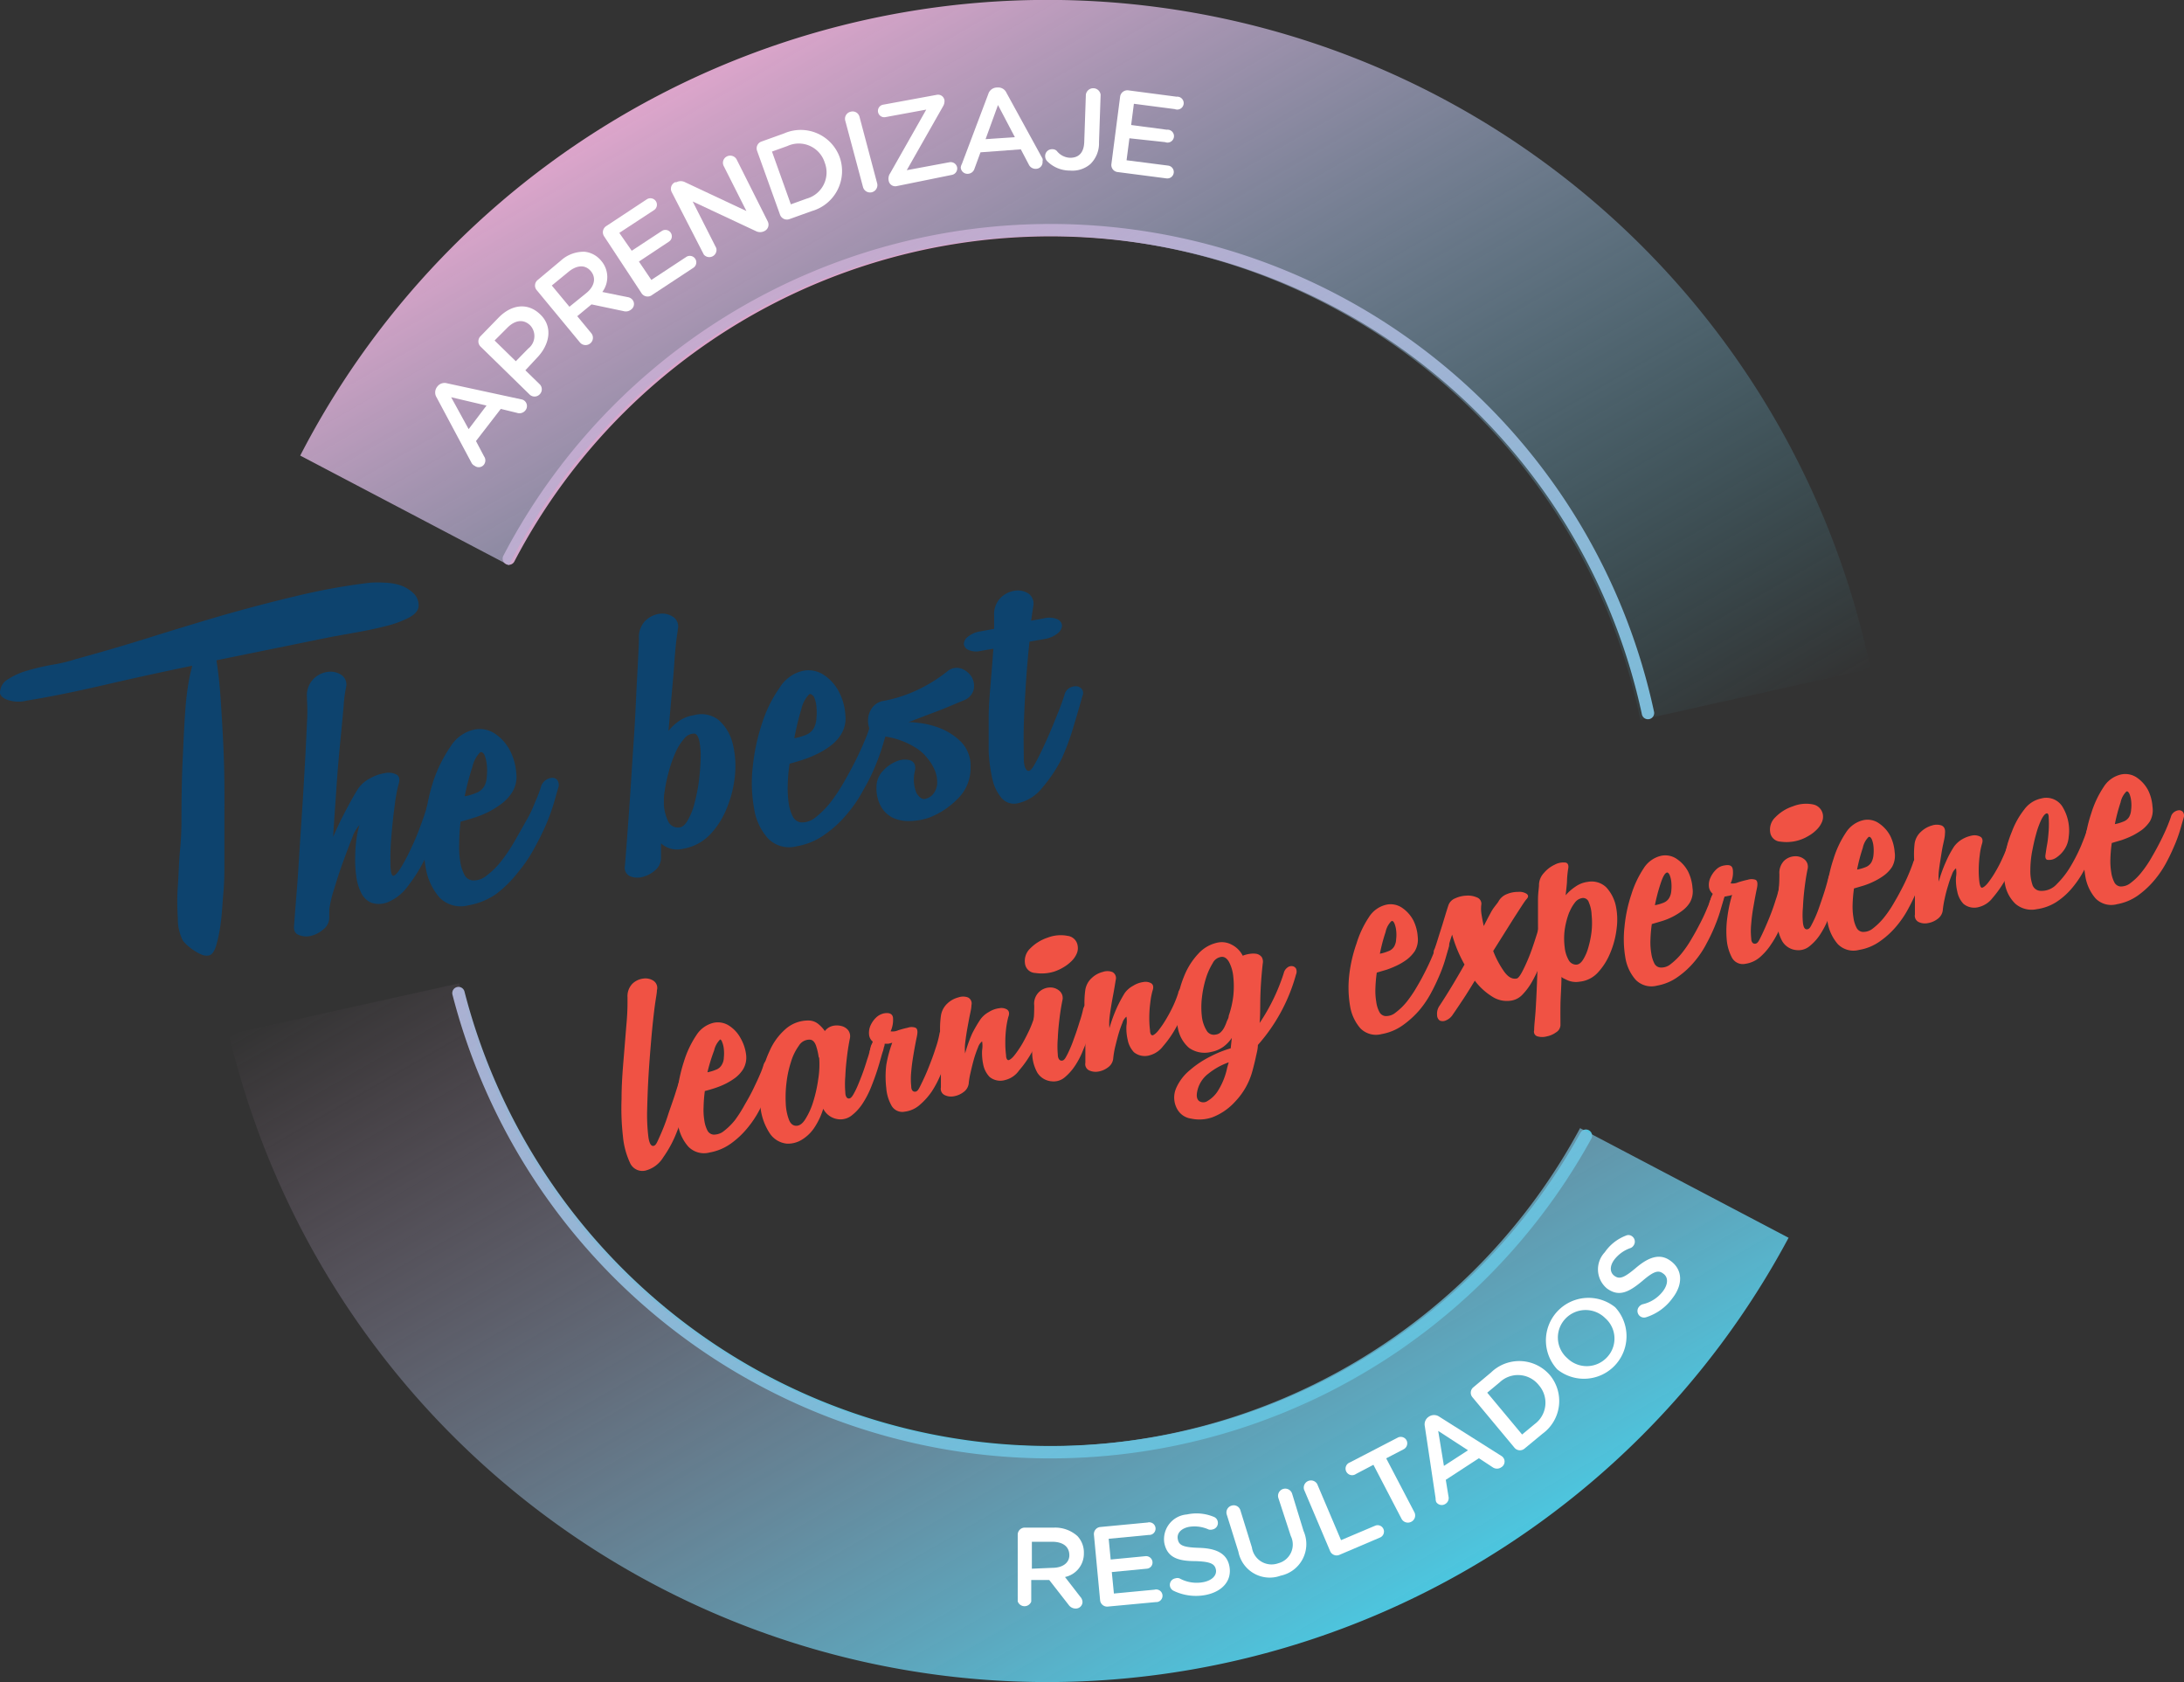 <svg xmlns="http://www.w3.org/2000/svg" xmlns:xlink="http://www.w3.org/1999/xlink" viewBox="0 0 175.97 135.51"><rect x="0" y="0" width="175.97" height="135.51" fill="#333333" stroke="none"/><defs><style>.cls-1,.cls-2{fill:none;stroke-linecap:round;stroke-miterlimit:10;}.cls-1{stroke:url(#Degradado_sin_nombre_14);}.cls-2{stroke:url(#Degradado_sin_nombre_14-2);}.cls-3{fill:#0d436e;}.cls-4{fill:#f05244;}.cls-5{fill:url(#Degradado_sin_nombre_62);}.cls-6{fill:url(#Degradado_sin_nombre_60);}.cls-7{fill:#fff;}</style><linearGradient id="Degradado_sin_nombre_14" x1="119.29" y1="104.92" x2="69.66" y2="18.97" gradientUnits="userSpaceOnUse"><stop offset="0" stop-color="#4cc6df"/><stop offset="1" stop-color="#dda5cb"/></linearGradient><linearGradient id="Degradado_sin_nombre_14-2" x1="99.23" y1="116.77" x2="49.61" y2="30.82" xlink:href="#Degradado_sin_nombre_14"/><linearGradient id="Degradado_sin_nombre_62" x1="108.45" y1="78.3" x2="64" y2="1.31" gradientUnits="userSpaceOnUse"><stop offset="0" stop-color="#4cc6df" stop-opacity="0"/><stop offset="1" stop-color="#dda5cb"/></linearGradient><linearGradient id="Degradado_sin_nombre_60" x1="104.41" y1="134.42" x2="60.8" y2="58.88" gradientUnits="userSpaceOnUse"><stop offset="0" stop-color="#4cc6df"/><stop offset="1" stop-color="#dda5cb" stop-opacity="0"/></linearGradient></defs><title>Asset 1</title><g id="Layer_2" data-name="Layer 2"><g id="Capa_1" data-name="Capa 1"><path class="cls-1" d="M132.78,57.44A49.23,49.23,0,0,0,41,45"/><path class="cls-2" d="M36.94,80a49.25,49.25,0,0,0,90.84,11.49"/><path class="cls-3" d="M29.82,46.94a8.88,8.88,0,0,1,1.18,0,4.53,4.53,0,0,1,1.29.22,2.88,2.88,0,0,1,1,.61,1.31,1.31,0,0,1,.44,1q0,.58-.81,1a8.49,8.49,0,0,1-1.93.69c-.74.19-1.52.35-2.32.49l-2,.36-9.23,1.88c.13.83.25,1.83.33,3s.15,2.36.21,3.56.09,2.37.1,3.48,0,2,0,2.71c0,.25,0,.69,0,1.3s0,1.33,0,2.14,0,1.64-.08,2.52-.11,1.68-.21,2.42a12.11,12.11,0,0,1-.37,1.84q-.23.75-.6.81a1,1,0,0,1-.6-.08,3.51,3.51,0,0,1-.6-.33,4,4,0,0,1-.87-.76A3.76,3.76,0,0,1,14.33,74c-.05-.82-.07-1.7,0-2.64s.08-1.88.17-2.81.12-1.7.12-2.34q0-3.27.12-5.43c.06-1.43.12-2.6.19-3.53a21.87,21.87,0,0,1,.25-2.19,14.45,14.45,0,0,1,.31-1.43q-3.31.68-6.61,1.44c-2.19.51-4.44,1-6.73,1.37a2.7,2.7,0,0,1-1.57-.07C.18,56.22,0,56,0,55.8a1.26,1.26,0,0,1,.66-1.09A5.77,5.77,0,0,1,2.28,54a18.57,18.57,0,0,1,2-.46,12.1,12.1,0,0,0,1.84-.45Q9,52.31,12,51.37t5.9-1.79q3-.86,5.95-1.56A51.34,51.34,0,0,1,29.82,46.94Z"/><path class="cls-3" d="M24.73,56.16a1.89,1.89,0,0,1,.54-1.48,2,2,0,0,1,1.16-.56,1.58,1.58,0,0,1,1.09.26.94.94,0,0,1,.36,1,10.41,10.41,0,0,0-.19,1.48c-.07.79-.16,1.74-.27,2.86s-.22,2.36-.31,3.7-.19,2.67-.27,4c.33-.77.7-1.53,1.1-2.28s.71-1.29.93-1.63a2.64,2.64,0,0,1,.95-.81,3.46,3.46,0,0,1,1.2-.42,1.37,1.37,0,0,1,.93.12c.24.14.29.42.15.83a12.05,12.05,0,0,0-.29,1.6c-.11.81-.2,1.63-.27,2.47a20.16,20.16,0,0,0-.08,2.25c0,.66.09,1,.23,1s.37-.26.64-.7a15.17,15.17,0,0,0,.8-1.53,18.77,18.77,0,0,0,.75-1.79c.22-.6.39-1.09.5-1.47a1,1,0,0,1,.39-.57,1,1,0,0,1,.52-.17.52.52,0,0,1,.41.19.7.7,0,0,1,.09.59,15.81,15.81,0,0,1-.54,1.73,23,23,0,0,1-1,2.33,12.48,12.48,0,0,1-1.36,2.19,3.81,3.81,0,0,1-1.56,1.29,1.9,1.9,0,0,1-1.41.08,1.6,1.6,0,0,1-.82-.8,4.08,4.08,0,0,1-.4-1.38,9.64,9.64,0,0,1-.08-1.6,11.23,11.23,0,0,1,.12-1.48,6.56,6.56,0,0,1,.23-1,2.66,2.66,0,0,0-.58,1c-.25.61-.5,1.29-.76,2s-.51,1.5-.73,2.22a9.11,9.11,0,0,0-.37,1.6.37.37,0,0,1,0,.18v.41a1.2,1.2,0,0,1-.48,1,2.34,2.34,0,0,1-1,.52,1.59,1.59,0,0,1-1-.08c-.29-.12-.41-.4-.35-.82.05-.7.12-1.61.21-2.71s.16-2.29.24-3.55.17-2.53.25-3.83.15-2.5.21-3.62.1-2.08.14-2.9S24.73,56.46,24.73,56.16Z"/><path class="cls-3" d="M41.25,63.85a3.51,3.51,0,0,1-.83.89,7.72,7.72,0,0,1-1.07.67,7.84,7.84,0,0,1-1.18.47c-.4.13-.76.23-1.06.31A15.1,15.1,0,0,0,37,67.92a7.49,7.49,0,0,0,.08,1.47,3.31,3.31,0,0,0,.33,1.06.82.82,0,0,0,.64.47,1.58,1.58,0,0,0,1.16-.39,6.12,6.12,0,0,0,1.2-1.19A13.41,13.41,0,0,0,41.5,67.7c.36-.62.68-1.2,1-1.76s.51-1.07.71-1.54.31-.79.37-1a1,1,0,0,1,.91-.74.49.49,0,0,1,.42.19.69.69,0,0,1,.08.59c-.06.17-.15.51-.29,1a16.58,16.58,0,0,1-.6,1.74,20.63,20.63,0,0,1-1,2.06,11.53,11.53,0,0,1-1.34,2A9.5,9.5,0,0,1,40,72a5.56,5.56,0,0,1-2.26.93,2.39,2.39,0,0,1-2.32-.62,4.83,4.83,0,0,1-1.12-2.42,11.88,11.88,0,0,1-.1-3.35A16.22,16.22,0,0,1,34.89,63a11.22,11.22,0,0,1,1.41-2.86,3,3,0,0,1,1.89-1.36,2.21,2.21,0,0,1,1.76.37,3.69,3.69,0,0,1,1.18,1.39,4.75,4.75,0,0,1,.47,1.78A2.35,2.35,0,0,1,41.25,63.85Zm-2.57-3.24a2.43,2.43,0,0,0-.62,1.17,21,21,0,0,0-.62,2.37,4.31,4.31,0,0,0,.91-.27,1.24,1.24,0,0,0,.67-.55,1.68,1.68,0,0,0,.2-.76,4.5,4.5,0,0,0,0-1,2.83,2.83,0,0,0-.2-.79C38.9,60.61,38.79,60.54,38.68,60.61Z"/><path class="cls-3" d="M51.48,51.44A1.9,1.9,0,0,1,52,50a2.07,2.07,0,0,1,1.16-.56,1.61,1.61,0,0,1,1.1.27.93.93,0,0,1,.35,1c0,.14-.07.46-.13,1s-.11,1.11-.16,1.86-.13,1.56-.21,2.47-.16,1.86-.25,2.84a3.94,3.94,0,0,1,.87-.81,2.92,2.92,0,0,1,1.2-.46A2.25,2.25,0,0,1,57.9,58,3.7,3.7,0,0,1,59,59.77a7.38,7.38,0,0,1,.23,2.53A9.09,9.09,0,0,1,58.6,65a6.69,6.69,0,0,1-1.4,2.24A3.92,3.92,0,0,1,55,68.38a1.93,1.93,0,0,1-1.74-.44v1.2a1.34,1.34,0,0,1-.51,1,2.47,2.47,0,0,1-1,.51,1.56,1.56,0,0,1-1-.07.75.75,0,0,1-.4-.82c.06-.7.13-1.6.21-2.71s.17-2.29.25-3.54.16-2.54.25-3.84.15-2.5.2-3.62.11-2.08.15-2.9S51.48,51.75,51.48,51.44Zm2.07,12.31a4.52,4.52,0,0,0-.06.53c0,.18,0,.37,0,.56a3.58,3.58,0,0,0,.35,1.33.86.86,0,0,0,.85.49c.25,0,.48-.17.7-.54a5.22,5.22,0,0,0,.56-1.38,14.31,14.31,0,0,0,.36-1.8,17.62,17.62,0,0,0,.14-1.83,6.36,6.36,0,0,0-.1-1.41c-.09-.37-.21-.57-.38-.6a1,1,0,0,0-.84.4,4.28,4.28,0,0,0-.71,1.14,9.9,9.9,0,0,0-.54,1.54A12,12,0,0,0,53.55,63.75Z"/><path class="cls-3" d="M67.76,59.17a3.39,3.39,0,0,1-.83.9,6.49,6.49,0,0,1-1.08.66,8.58,8.58,0,0,1-1.18.48c-.4.13-.75.23-1.05.31a13.19,13.19,0,0,0-.15,1.72,8.41,8.41,0,0,0,.08,1.48,3.4,3.4,0,0,0,.33,1.06.86.86,0,0,0,.65.47,1.69,1.69,0,0,0,1.16-.39,7.07,7.07,0,0,0,1.2-1.19A13.92,13.92,0,0,0,68,63c.35-.61.67-1.2.95-1.76s.51-1.07.7-1.53a8.72,8.72,0,0,0,.38-1,1,1,0,0,1,.39-.56A.93.93,0,0,1,71,58a.5.5,0,0,1,.41.2.64.64,0,0,1,.08.58c0,.18-.15.52-.29,1a16.58,16.58,0,0,1-.6,1.74c-.26.65-.58,1.34-1,2.05a10.78,10.78,0,0,1-1.35,2,8.88,8.88,0,0,1-1.8,1.66,5.4,5.4,0,0,1-2.25.94,2.37,2.37,0,0,1-2.32-.63,4.63,4.63,0,0,1-1.12-2.41,11.5,11.5,0,0,1-.11-3.35,16.58,16.58,0,0,1,.75-3.51,10.46,10.46,0,0,1,1.41-2.86,3,3,0,0,1,1.88-1.37,2.24,2.24,0,0,1,1.76.38,3.58,3.58,0,0,1,1.18,1.38,4.58,4.58,0,0,1,.48,1.78A2.44,2.44,0,0,1,67.76,59.17Zm-2.57-3.23a2.43,2.43,0,0,0-.62,1.17A21.35,21.35,0,0,0,64,59.47a4.63,4.63,0,0,0,.91-.26,1.3,1.3,0,0,0,.66-.55,1.86,1.86,0,0,0,.21-.76,5.24,5.24,0,0,0,0-1,2.43,2.43,0,0,0-.21-.79C65.4,55.93,65.3,55.87,65.19,55.94Z"/><path class="cls-3" d="M76.37,54.05a1.14,1.14,0,0,1,1.08-.19,1.6,1.6,0,0,1,.83.66,1.46,1.46,0,0,1,.18,1,1.27,1.27,0,0,1-.84.91l-1.39.58c-.48.2-.94.37-1.37.53l-1.1.42a5.19,5.19,0,0,1-.58.21,6.8,6.8,0,0,1,.89.07,6.71,6.71,0,0,1,1.72.44,5,5,0,0,1,1.66,1.1,2.76,2.76,0,0,1,.75,2.06,3.42,3.42,0,0,1-1,2.47,6.48,6.48,0,0,1-2.32,1.55,5.13,5.13,0,0,1-1.59.28,3,3,0,0,1-1.37-.27A2.29,2.29,0,0,1,71,65a3,3,0,0,1-.38-1.57,1.88,1.88,0,0,1,.52-1.33,3,3,0,0,1,1.12-.78,1.64,1.64,0,0,1,1.08-.07c.31.11.45.38.39.8a2.86,2.86,0,0,0,.12,1.85c.23.35.45.5.67.46a1.13,1.13,0,0,0,.68-.41,1.49,1.49,0,0,0,.31-.82,2.54,2.54,0,0,0-.16-1,3.7,3.7,0,0,0-.67-1.1,3.32,3.32,0,0,0-.93-.81,6.11,6.11,0,0,0-1.12-.55,5.94,5.94,0,0,0-1.09-.3,8.33,8.33,0,0,0-.87-.12.62.62,0,0,1-.56-.42,1.85,1.85,0,0,1-.17-.88,1.78,1.78,0,0,1,.33-.93,1.4,1.4,0,0,1,.93-.56,11.18,11.18,0,0,0,2.68-.86A12.36,12.36,0,0,0,76.37,54.05Z"/><path class="cls-3" d="M80.1,50.66c0-.19,0-.38,0-.56s0-.34,0-.48a1.89,1.89,0,0,1,.54-1.48,2.07,2.07,0,0,1,1.16-.56,1.56,1.56,0,0,1,1.1.26,1,1,0,0,1,.35,1L83.08,50l1-.18a1.72,1.72,0,0,1,1.13.07.6.6,0,0,1,.36.52.87.87,0,0,1-.38.63,2.13,2.13,0,0,1-1,.43l-1.24.22c-.11,1-.21,2.12-.29,3.34s-.14,2.36-.17,3.42,0,2,0,2.65.18,1,.38,1,.39-.32.68-.87.58-1.17.89-1.87.58-1.39.83-2,.41-1.12.49-1.35a.84.84,0,0,1,.38-.57,1,1,0,0,1,.56-.16.64.64,0,0,1,.45.21.54.54,0,0,1,.06.59c-.16.58-.38,1.34-.66,2.27a20.32,20.32,0,0,1-1,2.75A11.45,11.45,0,0,1,84,63.43,3.46,3.46,0,0,1,82,64.71a1.32,1.32,0,0,1-1.28-.4,3.51,3.51,0,0,1-.75-1.51,12.45,12.45,0,0,1-.31-2.28c0-.88,0-1.79,0-2.73s.09-1.9.17-2.87.15-1.85.21-2.66l-1,.17a1.54,1.54,0,0,1-1-.07.6.6,0,0,1-.38-.47.75.75,0,0,1,.32-.59A2.05,2.05,0,0,1,79,50.86Z"/><path class="cls-4" d="M50.56,80.34a1.44,1.44,0,0,1,.4-1.1,1.52,1.52,0,0,1,.88-.41,1.17,1.17,0,0,1,.83.19.69.69,0,0,1,.26.75c0,.25-.11.75-.2,1.48s-.18,1.57-.26,2.51-.16,1.93-.22,2.94-.09,2-.11,2.8a14.84,14.84,0,0,0,.1,2.07c.07.52.21.77.41.74s.29-.28.51-.77.43-1,.64-1.65.42-1.2.6-1.77.31-1,.37-1.13a.58.58,0,0,1,.27-.41.71.71,0,0,1,.42-.12.5.5,0,0,1,.34.15.43.43,0,0,1,0,.44c-.12.43-.28,1-.49,1.8a18.54,18.54,0,0,1-.77,2.32,9.36,9.36,0,0,1-1.1,2.06A2.37,2.37,0,0,1,52,94.3a1.09,1.09,0,0,1-1.25-.65,6.43,6.43,0,0,1-.56-2.13,20.08,20.08,0,0,1-.11-3c0-1.11.08-2.19.17-3.26s.16-2,.24-2.93S50.56,80.79,50.56,80.34Z"/><path class="cls-4" d="M59.86,86.16a2.73,2.73,0,0,1-.61.66,5.34,5.34,0,0,1-.8.49,6.33,6.33,0,0,1-.87.35c-.3.1-.56.17-.79.23a11.57,11.57,0,0,0-.1,1.28,5.26,5.26,0,0,0,.06,1.09,2.54,2.54,0,0,0,.24.79.61.61,0,0,0,.48.35,1.27,1.27,0,0,0,.86-.29,5.25,5.25,0,0,0,.89-.88A10.78,10.78,0,0,0,60,89c.27-.46.51-.89.71-1.31s.38-.79.52-1.13a6.21,6.21,0,0,0,.28-.74.71.71,0,0,1,.29-.42.67.67,0,0,1,.38-.13.41.41,0,0,1,.31.14.52.52,0,0,1,.06.44c0,.13-.11.38-.21.76a13.61,13.61,0,0,1-.45,1.29c-.19.48-.43,1-.7,1.52a8.26,8.26,0,0,1-1,1.49,6.88,6.88,0,0,1-1.34,1.24,4.17,4.17,0,0,1-1.67.69,1.76,1.76,0,0,1-1.72-.47,3.52,3.52,0,0,1-.83-1.78,8.85,8.85,0,0,1-.07-2.49,12.39,12.39,0,0,1,.55-2.6,8,8,0,0,1,1-2.11,2.26,2.26,0,0,1,1.4-1,1.67,1.67,0,0,1,1.3.28,2.74,2.74,0,0,1,.88,1A3.49,3.49,0,0,1,60.12,85,1.84,1.84,0,0,1,59.86,86.16ZM58,83.76a1.8,1.8,0,0,0-.46.86A14.25,14.25,0,0,0,57,86.38a3.41,3.41,0,0,0,.67-.2.88.88,0,0,0,.49-.41,1.16,1.16,0,0,0,.16-.56,3.47,3.47,0,0,0,0-.72,2,2,0,0,0-.15-.58C58.12,83.75,58,83.71,58,83.76Z"/><path class="cls-4" d="M65.17,82.21a1.25,1.25,0,0,1,.75.27,2.7,2.7,0,0,1,.54.58,1.1,1.1,0,0,1,.61-.41,1.43,1.43,0,0,1,.71,0,1,1,0,0,1,.55.33.81.81,0,0,1,.15.66c-.08.39-.16.86-.23,1.43s-.12,1.1-.14,1.62a7.53,7.53,0,0,0,0,1.31c0,.36.16.52.32.49s.27-.21.45-.55.34-.75.52-1.21.33-.92.47-1.38a7.63,7.63,0,0,0,.28-1,.75.75,0,0,1,.31-.46.64.64,0,0,1,.41-.14.47.47,0,0,1,.34.17.44.44,0,0,1,0,.45c0,.13-.1.37-.2.73s-.21.75-.35,1.18-.31.89-.5,1.36a7.47,7.47,0,0,1-.68,1.29,3.87,3.87,0,0,1-.86.93,1.46,1.46,0,0,1-1,.31,1.57,1.57,0,0,1-1.29-.85,5.8,5.8,0,0,1-.67,1.45,3.21,3.21,0,0,1-1.1,1.07,2.14,2.14,0,0,1-1.14.29,1.87,1.87,0,0,1-1.41-.85,4.74,4.74,0,0,1-.71-1.87,8.43,8.43,0,0,1,0-2.36A8.27,8.27,0,0,1,62,84.68a5,5,0,0,1,1.28-1.77A2.75,2.75,0,0,1,65.17,82.21Zm.8,3a5.08,5.08,0,0,0-.23-1c-.12-.31-.29-.46-.51-.46a1,1,0,0,0-.87.5,4.26,4.26,0,0,0-.63,1.3,8.5,8.5,0,0,0-.36,1.67,9.56,9.56,0,0,0-.06,1.67,4.16,4.16,0,0,0,.25,1.29q.19.51.6.51t.75-.57a5.76,5.76,0,0,0,.61-1.36,11.1,11.1,0,0,0,.4-1.78A7.32,7.32,0,0,0,66,85.17Z"/><path class="cls-4" d="M71.15,84.53a.63.63,0,0,1-.26.4.66.66,0,0,1-.41.14.44.44,0,0,1-.34-.16c-.08-.1-.08-.24,0-.44l.18-.56a.83.83,0,0,1-.3-.59,1.46,1.46,0,0,1,.12-.71,2.05,2.05,0,0,1,.44-.63,1.33,1.33,0,0,1,.66-.35c.43-.07.67.05.71.35a2.21,2.21,0,0,1-.19,1.1,1.09,1.09,0,0,0,.6-.08,7.7,7.7,0,0,1,.78-.21.91.91,0,0,1,.62,0c.16.07.2.3.12.68s-.17.84-.26,1.37-.16,1-.2,1.49a5.76,5.76,0,0,0,0,1.18c0,.32.15.46.34.43s.28-.23.47-.62.4-.84.6-1.35.39-1,.55-1.52a7.88,7.88,0,0,0,.31-1.14.75.75,0,0,1,.26-.48.78.78,0,0,1,.42-.18.38.38,0,0,1,.35.12.58.58,0,0,1,.11.46c0,.1-.08.33-.16.68a12.07,12.07,0,0,1-.34,1.2c-.14.44-.31.91-.52,1.41a8.44,8.44,0,0,1-.73,1.4,5.53,5.53,0,0,1-1,1.11,2.22,2.22,0,0,1-1.17.52,1,1,0,0,1-1.07-.47,3.4,3.4,0,0,1-.43-1.42,7.89,7.89,0,0,1,0-1.87A10,10,0,0,1,71.89,84l-.31.08-.31,0A1.27,1.27,0,0,0,71.15,84.53Z"/><path class="cls-4" d="M75.81,81.84a1.67,1.67,0,0,1,.52-1,2,2,0,0,1,.88-.49,1.14,1.14,0,0,1,.78,0,.54.54,0,0,1,.28.63c0,.29-.1.62-.17,1s-.14.74-.2,1.1-.11.72-.14,1a4.14,4.14,0,0,0,0,.78,11.63,11.63,0,0,1,.56-1.58A10.74,10.74,0,0,1,79,82.11a2.08,2.08,0,0,1,.68-.59,2,2,0,0,1,.83-.3.88.88,0,0,1,.64.11c.16.12.2.32.09.6a7.11,7.11,0,0,0-.17.89A9.61,9.61,0,0,0,81,84a7.78,7.78,0,0,0,.06,1c0,.29.11.42.21.4s.29-.16.49-.42a8.15,8.15,0,0,0,.62-.92c.2-.35.39-.73.57-1.11a8.47,8.47,0,0,0,.38-1,.61.61,0,0,1,.26-.41.67.67,0,0,1,.38-.13.4.4,0,0,1,.31.14.52.52,0,0,1,.06.44,6.59,6.59,0,0,1-.43,1.24,12.34,12.34,0,0,1-.8,1.58,8.4,8.4,0,0,1-1,1.42A1.92,1.92,0,0,1,81,87a1.36,1.36,0,0,1-1.27-.25,2,2,0,0,1-.51-1,4.39,4.39,0,0,1-.09-1.14,2.2,2.2,0,0,0,0-.72,1,1,0,0,0-.33.49,8.6,8.6,0,0,0-.32.91q-.15.53-.27,1.08a6,6,0,0,0-.16.93,1,1,0,0,1-.41.67,1.77,1.77,0,0,1-.77.34,1.18,1.18,0,0,1-.75-.09.56.56,0,0,1-.31-.62c0-.35,0-.77,0-1.25s0-1-.06-1.54,0-1.07,0-1.58A7.53,7.53,0,0,1,75.81,81.84Z"/><path class="cls-4" d="M86.83,76.19a1.1,1.1,0,0,1-.08.64,1.91,1.91,0,0,1-.41.59,3.29,3.29,0,0,1-.65.5,3.72,3.72,0,0,1-.76.35,3.4,3.4,0,0,1-1.51.11.86.86,0,0,1-.83-.74A1.38,1.38,0,0,1,83,76.41a3.54,3.54,0,0,1,1.42-.88,2.93,2.93,0,0,1,1.6-.14A.93.93,0,0,1,86.83,76.19ZM83.33,81a1.3,1.3,0,0,1,1.23-1.45,1.11,1.11,0,0,1,.79.26.76.76,0,0,1,.25.78c-.08.39-.16.86-.23,1.43s-.12,1.1-.14,1.62a7.53,7.53,0,0,0,0,1.31c0,.36.17.52.35.49s.27-.21.45-.56a10.35,10.35,0,0,0,.5-1.21c.17-.45.32-.91.46-1.37a8.94,8.94,0,0,0,.28-1,.75.75,0,0,1,.31-.46.64.64,0,0,1,.41-.14.51.51,0,0,1,.34.17.46.46,0,0,1,0,.45c0,.13-.1.38-.2.73s-.21.75-.35,1.18-.31.89-.51,1.36a6.52,6.52,0,0,1-.67,1.29,4.25,4.25,0,0,1-.84.93,1.37,1.37,0,0,1-1,.3,1.5,1.5,0,0,1-1.18-.7,3.3,3.3,0,0,1-.41-1.46,13.45,13.45,0,0,1,0-1.9C83.3,82.34,83.33,81.66,83.33,81Z"/><path class="cls-4" d="M87.44,79.79a1.62,1.62,0,0,1,.52-1,2,2,0,0,1,.88-.49,1.14,1.14,0,0,1,.78,0,.55.55,0,0,1,.28.63c-.05.29-.1.62-.17,1s-.14.74-.2,1.11-.11.72-.14,1a4.28,4.28,0,0,0,0,.78,12.54,12.54,0,0,1,.57-1.58,10.74,10.74,0,0,1,.66-1.24,2,2,0,0,1,.68-.59,2.06,2.06,0,0,1,.82-.3.91.91,0,0,1,.65.11q.24.18.09.6a5.64,5.64,0,0,0-.17.89A9.61,9.61,0,0,0,92.6,82a7.78,7.78,0,0,0,.06,1c0,.29.11.42.21.4s.29-.16.49-.42a8.15,8.15,0,0,0,.62-.92A11.51,11.51,0,0,0,94.54,81a8.74,8.74,0,0,0,.39-1,.57.57,0,0,1,.26-.41.67.67,0,0,1,.38-.13.39.39,0,0,1,.31.15.49.49,0,0,1,.06.43,7.41,7.41,0,0,1-.43,1.24,13.79,13.79,0,0,1-.8,1.58,8.4,8.4,0,0,1-1,1.42,2,2,0,0,1-1.07.73,1.38,1.38,0,0,1-1.28-.25,2,2,0,0,1-.5-1,4,4,0,0,1-.1-1.14,2.2,2.2,0,0,0,0-.72,1,1,0,0,0-.32.49,8.6,8.6,0,0,0-.32.91c-.1.35-.19.71-.28,1.08a7.3,7.3,0,0,0-.15.93,1,1,0,0,1-.41.67,1.77,1.77,0,0,1-.77.34,1.25,1.25,0,0,1-.75-.09.56.56,0,0,1-.31-.62q0-.53,0-1.26t-.06-1.53c0-.54,0-1.07,0-1.58A7.53,7.53,0,0,1,87.44,79.79Z"/><path class="cls-4" d="M101.74,77.64c-.11,1-.17,1.91-.19,2.67s0,1.46-.06,2.1a15.79,15.79,0,0,0,1.94-4,.77.77,0,0,1,.29-.46.51.51,0,0,1,.4-.12.41.41,0,0,1,.3.19.61.61,0,0,1,0,.49,14.22,14.22,0,0,1-3.07,5.67c0,.33-.1.67-.17,1s-.16.69-.26,1.06a5.72,5.72,0,0,1-1.4,2.5A4.78,4.78,0,0,1,97.7,90a3.18,3.18,0,0,1-1.74.11,1.51,1.51,0,0,1-1.09-.73,1.9,1.9,0,0,1-.11-1.71,3.91,3.91,0,0,1,1.12-1.47,7.89,7.89,0,0,1,1.68-1.11,8.67,8.67,0,0,1,1.6-.64l.09-.84a2.87,2.87,0,0,1-.66.7,2.45,2.45,0,0,1-1,.43,2.16,2.16,0,0,1-1.79-.33,2.73,2.73,0,0,1-.87-1.47,6,6,0,0,1-.09-2.1,8.17,8.17,0,0,1,.57-2.21,5.75,5.75,0,0,1,1.13-1.79,2.9,2.9,0,0,1,1.63-.92,1.68,1.68,0,0,1,1.07.18,2,2,0,0,1,.89.89,2.28,2.28,0,0,1,.57-.15,1.67,1.67,0,0,1,.55,0,.71.71,0,0,1,.41.26A.75.75,0,0,1,101.74,77.64ZM99,85.58a5.48,5.48,0,0,0-1.65.92,2.37,2.37,0,0,0-.9,1.49c-.06.34,0,.58.17.71a.6.6,0,0,0,.66,0,2.46,2.46,0,0,0,.86-.84A5.65,5.65,0,0,0,98.88,86ZM99,81.83a7.61,7.61,0,0,0,.37-1.6,7.23,7.23,0,0,0,0-1.54,3.2,3.2,0,0,0-.32-1.15c-.16-.31-.37-.47-.61-.46a.91.91,0,0,0-.73.51,5.45,5.45,0,0,0-.55,1.23,8.45,8.45,0,0,0-.32,1.56,6.46,6.46,0,0,0,0,1.52A2.75,2.75,0,0,0,97.21,83a.67.67,0,0,0,.75.34.7.7,0,0,0,.42-.21,1.46,1.46,0,0,0,.27-.38,3.45,3.45,0,0,0,.2-.48C98.92,82.11,99,82,99,81.83Z"/><path class="cls-4" d="M114,76.61a2.94,2.94,0,0,1-.61.66,5,5,0,0,1-.8.49,7.39,7.39,0,0,1-.88.36l-.78.23a11.47,11.47,0,0,0-.11,1.27,5.35,5.35,0,0,0,.07,1.1,2.4,2.4,0,0,0,.24.78.61.61,0,0,0,.48.35,1.19,1.19,0,0,0,.85-.29,5,5,0,0,0,.9-.88,10,10,0,0,0,.82-1.22c.27-.45.5-.89.71-1.31s.38-.79.52-1.13a7.62,7.62,0,0,0,.28-.74.73.73,0,0,1,.29-.42.75.75,0,0,1,.38-.13.39.39,0,0,1,.31.15.5.5,0,0,1,.06.43l-.22.76a11.66,11.66,0,0,1-.44,1.29c-.2.48-.43,1-.71,1.52a8.11,8.11,0,0,1-1,1.5A7.48,7.48,0,0,1,113,82.61a4.17,4.17,0,0,1-1.67.69,1.77,1.77,0,0,1-1.72-.46,3.6,3.6,0,0,1-.83-1.79,8.85,8.85,0,0,1-.07-2.49A11.58,11.58,0,0,1,109.3,76a8.06,8.06,0,0,1,1-2.12,2.24,2.24,0,0,1,1.4-1,1.64,1.64,0,0,1,1.3.27,2.82,2.82,0,0,1,.88,1,3.49,3.49,0,0,1,.35,1.32A1.83,1.83,0,0,1,114,76.61Zm-1.9-2.4a1.72,1.72,0,0,0-.46.87,14.06,14.06,0,0,0-.46,1.75,3.41,3.41,0,0,0,.67-.2.9.9,0,0,0,.49-.4,1.25,1.25,0,0,0,.15-.57,2.89,2.89,0,0,0,0-.72,2,2,0,0,0-.15-.58C112.26,74.21,112.19,74.16,112.11,74.21Z"/><path class="cls-4" d="M120.73,72.63a1.3,1.3,0,0,1,.7-.61,2.21,2.21,0,0,1,.88-.17A1.08,1.08,0,0,1,123,72c.16.12.16.26,0,.43s-.49.71-1,1.49l-1.69,2.69a7.59,7.59,0,0,0,.87,1.64c.32.45.65.64,1,.58.12,0,.28-.2.46-.54s.36-.73.54-1.17.33-.88.47-1.31.25-.77.31-1a.69.69,0,0,1,.27-.47.74.74,0,0,1,.43-.13.47.47,0,0,1,.36.16.45.45,0,0,1,0,.46c0,.12-.1.35-.18.66s-.19.67-.32,1.08-.29.84-.48,1.28a11.15,11.15,0,0,1-.61,1.25,5.13,5.13,0,0,1-.74,1,1.58,1.58,0,0,1-.89.5,2.17,2.17,0,0,1-1.59-.33A5.15,5.15,0,0,1,118.83,79c-.31.5-.61,1-.91,1.45s-.59.89-.87,1.29a1.19,1.19,0,0,1-.57.47.59.59,0,0,1-.48,0,.54.54,0,0,1-.21-.43A1.13,1.13,0,0,1,116,81c.66-1,1.32-2.1,2-3.3a10.8,10.8,0,0,1-1-2.41c-.06.18-.13.38-.19.59l-.18.65a.78.78,0,0,1-.31.4.7.7,0,0,1-.41.14.46.46,0,0,1-.33-.16.44.44,0,0,1,0-.45c.07-.17.16-.45.28-.84s.25-.78.37-1.17.3-1,.46-1.49v0a.94.94,0,0,1,.55-.59,2.39,2.39,0,0,1,.91-.22,1.77,1.77,0,0,1,.84.14.55.55,0,0,1,.37.53,2.76,2.76,0,0,0,0,.78c.05.31.11.65.19,1,.23-.45.43-.84.62-1.18S120.6,72.84,120.73,72.63Z"/><path class="cls-4" d="M124,71.32a1.44,1.44,0,0,1,.4-1,2.51,2.51,0,0,1,.86-.66,1.46,1.46,0,0,1,.81-.18c.24,0,.33.19.29.46a7.6,7.6,0,0,0-.1.91c0,.37-.07.8-.11,1.27a3.83,3.83,0,0,1,.78-.69,2.21,2.21,0,0,1,1-.39,1.7,1.7,0,0,1,1.49.44,3.21,3.21,0,0,1,.75,1.4,5.33,5.33,0,0,1,.09,1.89,7.18,7.18,0,0,1-.52,2,5.21,5.21,0,0,1-1,1.58,2.3,2.3,0,0,1-1.46.73,1.72,1.72,0,0,1-1.1-.17l-.19-.09a.94.94,0,0,1-.18-.12c0,.8-.07,1.55-.08,2.24s0,1.23,0,1.64a.71.71,0,0,1-.35.58,1.9,1.9,0,0,1-.76.33,1.38,1.38,0,0,1-.73,0,.39.39,0,0,1-.28-.49c0-.41.08-1,.12-1.64s.08-1.43.11-2.23.06-1.63.08-2.47,0-1.62,0-2.34,0-1.34,0-1.86S124,71.5,124,71.32Zm2.45,2.14a6.45,6.45,0,0,0-.38,1.45,5.49,5.49,0,0,0,0,1.39,2.6,2.6,0,0,0,.3,1,.7.7,0,0,0,.62.41c.2,0,.39-.13.56-.4a3.68,3.68,0,0,0,.43-1,7.86,7.86,0,0,0,.26-1.3,6.57,6.57,0,0,0,0-1.31,2.79,2.79,0,0,0-.22-1,.49.49,0,0,0-.5-.36.92.92,0,0,0-.62.36A3.28,3.28,0,0,0,126.46,73.46Z"/><path class="cls-4" d="M136.16,72.7a2.4,2.4,0,0,1-.61.66,5.26,5.26,0,0,1-1.68.85l-.78.23a11.65,11.65,0,0,0-.11,1.28,5.25,5.25,0,0,0,.07,1.09,2.54,2.54,0,0,0,.24.79.6.6,0,0,0,.48.34,1.18,1.18,0,0,0,.86-.29,5.25,5.25,0,0,0,.89-.88,9.24,9.24,0,0,0,.82-1.22c.27-.45.5-.89.71-1.3s.38-.79.52-1.14a7.71,7.71,0,0,0,.28-.73.71.71,0,0,1,.29-.42.67.67,0,0,1,.38-.13.38.38,0,0,1,.31.14.51.51,0,0,1,.06.44l-.22.75a11.66,11.66,0,0,1-.44,1.29,13.63,13.63,0,0,1-.71,1.52,7.79,7.79,0,0,1-1,1.5,6.81,6.81,0,0,1-1.34,1.23,4.05,4.05,0,0,1-1.67.7,1.78,1.78,0,0,1-1.72-.47,3.56,3.56,0,0,1-.83-1.78,8.87,8.87,0,0,1-.07-2.49,11.67,11.67,0,0,1,.55-2.6,8.21,8.21,0,0,1,1-2.12,2.27,2.27,0,0,1,1.4-1,1.64,1.64,0,0,1,1.3.28,2.79,2.79,0,0,1,.88,1,3.59,3.59,0,0,1,.35,1.32A1.81,1.81,0,0,1,136.16,72.7Zm-1.9-2.39c-.15.08-.3.37-.46.86a14.06,14.06,0,0,0-.46,1.75,3.37,3.37,0,0,0,.67-.19.92.92,0,0,0,.49-.41,1.33,1.33,0,0,0,.16-.56,3.47,3.47,0,0,0,0-.72,2,2,0,0,0-.15-.59C134.42,70.3,134.34,70.25,134.26,70.31Z"/><path class="cls-4" d="M138.8,72.61a.64.64,0,0,1-.26.39.68.68,0,0,1-.42.14.44.44,0,0,1-.33-.16c-.09-.09-.09-.24,0-.44L138,72a.86.86,0,0,1-.31-.6,1.38,1.38,0,0,1,.13-.71,2.05,2.05,0,0,1,.44-.63,1.17,1.17,0,0,1,.66-.34c.43-.08.66,0,.7.35a2.06,2.06,0,0,1-.18,1.09,1.1,1.1,0,0,0,.6-.08,7.7,7.7,0,0,1,.78-.21,1,1,0,0,1,.62,0c.16.07.2.3.12.68s-.17.84-.26,1.37a14.26,14.26,0,0,0-.2,1.49,5.76,5.76,0,0,0,0,1.18c0,.32.15.46.34.43s.28-.23.47-.62.39-.84.6-1.35.39-1,.55-1.52a7.88,7.88,0,0,0,.31-1.14.8.8,0,0,1,.26-.48.88.88,0,0,1,.41-.18.45.45,0,0,1,.36.12.58.58,0,0,1,.1.46l-.15.69a12,12,0,0,1-.34,1.19,14.52,14.52,0,0,1-.52,1.41,7.46,7.46,0,0,1-.74,1.4,5,5,0,0,1-.95,1.11,2.28,2.28,0,0,1-1.16.53,1,1,0,0,1-1.08-.47,3.77,3.77,0,0,1-.43-1.43,7.93,7.93,0,0,1,.05-1.87,11.05,11.05,0,0,1,.38-1.78,1.67,1.67,0,0,1-.3.08l-.31.06A1.09,1.09,0,0,0,138.8,72.61Z"/><path class="cls-4" d="M146.87,65.6a1.09,1.09,0,0,1-.08.64,1.93,1.93,0,0,1-.42.6,2.93,2.93,0,0,1-.64.49,3.41,3.41,0,0,1-2.27.47.87.87,0,0,1-.83-.75,1.36,1.36,0,0,1,.42-1.22,3.48,3.48,0,0,1,1.42-.88,2.85,2.85,0,0,1,1.6-.15A1,1,0,0,1,146.87,65.6Zm-3.5,4.82a1.4,1.4,0,0,1,.38-1.08,1.32,1.32,0,0,1,.84-.36,1.12,1.12,0,0,1,.8.25.77.77,0,0,1,.25.79c-.08.38-.16.86-.23,1.42s-.12,1.11-.14,1.62a6.62,6.62,0,0,0,0,1.31c.05.36.16.52.35.49s.27-.21.44-.55a9.38,9.38,0,0,0,.51-1.21c.16-.46.32-.92.46-1.37s.23-.8.28-1a.81.81,0,0,1,.3-.47.73.73,0,0,1,.42-.14.53.53,0,0,1,.34.17.48.48,0,0,1,0,.46c0,.13-.11.37-.2.72s-.21.75-.35,1.19-.31.88-.51,1.36a7.34,7.34,0,0,1-.67,1.28,4,4,0,0,1-.85.93,1.39,1.39,0,0,1-1,.31,1.48,1.48,0,0,1-1.18-.7,3.25,3.25,0,0,1-.41-1.46,13.59,13.59,0,0,1,0-1.91C143.34,71.75,143.37,71.07,143.37,70.42Z"/><path class="cls-4" d="M152.45,69.83a2.55,2.55,0,0,1-.61.66,5,5,0,0,1-.8.49,6,6,0,0,1-.88.36l-.78.23a11.47,11.47,0,0,0-.11,1.27,5.31,5.31,0,0,0,.07,1.1,2.4,2.4,0,0,0,.24.78.61.61,0,0,0,.48.35,1.22,1.22,0,0,0,.86-.29,5.25,5.25,0,0,0,.89-.88,9.24,9.24,0,0,0,.82-1.22c.27-.45.5-.89.71-1.3s.38-.8.52-1.14.23-.59.28-.74a.73.73,0,0,1,.29-.42.86.86,0,0,1,.38-.13.39.39,0,0,1,.31.15.5.5,0,0,1,.06.43l-.22.76a11.66,11.66,0,0,1-.44,1.29,14.52,14.52,0,0,1-.71,1.52,8.11,8.11,0,0,1-1,1.5,6.81,6.81,0,0,1-1.34,1.23,4,4,0,0,1-1.67.69,1.77,1.77,0,0,1-1.72-.46,3.6,3.6,0,0,1-.83-1.79,8.79,8.79,0,0,1-.07-2.48,11.55,11.55,0,0,1,.55-2.6,8.06,8.06,0,0,1,1-2.12,2.27,2.27,0,0,1,1.4-1,1.6,1.6,0,0,1,1.3.28,2.79,2.79,0,0,1,.88,1,3.59,3.59,0,0,1,.35,1.32A1.83,1.83,0,0,1,152.45,69.83Zm-1.9-2.4a1.72,1.72,0,0,0-.46.87,14.06,14.06,0,0,0-.46,1.75,3.37,3.37,0,0,0,.67-.19.92.92,0,0,0,.49-.41,1.55,1.55,0,0,0,.16-.57,3.39,3.39,0,0,0,0-.71,2,2,0,0,0-.15-.59C150.71,67.43,150.63,67.38,150.55,67.43Z"/><path class="cls-4" d="M154.26,68a1.58,1.58,0,0,1,.52-1,2.14,2.14,0,0,1,.88-.5,1.2,1.2,0,0,1,.78,0q.33.15.27.63c0,.29-.09.62-.17,1s-.13.74-.19,1.11-.11.72-.14,1a4.28,4.28,0,0,0,0,.78,11.15,11.15,0,0,1,.57-1.58,8.34,8.34,0,0,1,.66-1.24,2.18,2.18,0,0,1,.67-.6,2.54,2.54,0,0,1,.83-.3,1,1,0,0,1,.65.12q.24.18.09.6a5.41,5.41,0,0,0-.17.89,9.51,9.51,0,0,0-.08,1.19,7.52,7.52,0,0,0,.06,1c.05.29.12.43.22.41s.29-.16.49-.42a8.15,8.15,0,0,0,.61-.92,10.7,10.7,0,0,0,.57-1.12,8,8,0,0,0,.39-1,.57.57,0,0,1,.26-.41.67.67,0,0,1,.38-.13.43.43,0,0,1,.31.14.52.52,0,0,1,.06.44,7.73,7.73,0,0,1-.43,1.24,13.79,13.79,0,0,1-.8,1.58,9,9,0,0,1-1,1.42,2,2,0,0,1-1.08.73,1.36,1.36,0,0,1-1.27-.25,2,2,0,0,1-.5-1,4,4,0,0,1-.1-1.15,2.13,2.13,0,0,0,0-.71,1,1,0,0,0-.32.48,8.83,8.83,0,0,0-.32.92,10.62,10.62,0,0,0-.28,1.08,7.3,7.3,0,0,0-.15.93,1,1,0,0,1-.42.67,1.72,1.72,0,0,1-.76.33,1.18,1.18,0,0,1-.75-.08.56.56,0,0,1-.31-.62q0-.52,0-1.26c0-.48,0-1-.06-1.54s0-1.06,0-1.57A7.53,7.53,0,0,1,154.26,68Z"/><path class="cls-4" d="M166.68,67.41a2.09,2.09,0,0,1-.38,1.07,2.35,2.35,0,0,1-.67.64,1,1,0,0,1-.62.15c-.17,0-.24-.17-.2-.42s.06-.44.13-.82.1-.76.13-1.15a8.69,8.69,0,0,0,0-1c0-.28-.07-.39-.19-.35s-.27.22-.42.53a6.89,6.89,0,0,0-.41,1.15c-.13.45-.23.93-.33,1.45a8.47,8.47,0,0,0-.13,1.45,3.44,3.44,0,0,0,.16,1.14.71.71,0,0,0,.6.51,1.64,1.64,0,0,0,1.37-.54,7.09,7.09,0,0,0,1.12-1.44,13.92,13.92,0,0,0,.83-1.63c.22-.54.37-.92.43-1.13a.73.73,0,0,1,.67-.55.38.38,0,0,1,.31.14.52.52,0,0,1,.06.44c0,.13-.11.36-.21.71a11.92,11.92,0,0,1-.44,1.16,11.35,11.35,0,0,1-.67,1.36,7.86,7.86,0,0,1-.94,1.34,5.64,5.64,0,0,1-1.22,1.06,3.9,3.9,0,0,1-1.55.56,2,2,0,0,1-1.72-.43,2.9,2.9,0,0,1-.83-1.51,6,6,0,0,1-.06-2.09A8.82,8.82,0,0,1,162.1,67a6.61,6.61,0,0,1,1-1.79,2.26,2.26,0,0,1,1.38-.89,1.53,1.53,0,0,1,1.73.72A3.69,3.69,0,0,1,166.68,67.41Z"/><path class="cls-4" d="M173.22,66.17a2.94,2.94,0,0,1-.61.66,5.9,5.9,0,0,1-.8.49,7.39,7.39,0,0,1-.88.36l-.78.23a11.47,11.47,0,0,0-.11,1.27,5.35,5.35,0,0,0,.07,1.1,2.48,2.48,0,0,0,.24.78.61.61,0,0,0,.48.35,1.23,1.23,0,0,0,.85-.29,4.61,4.61,0,0,0,.89-.88A9,9,0,0,0,173.4,69c.27-.46.5-.89.71-1.31s.38-.79.52-1.13.23-.59.28-.74a.7.7,0,0,1,.29-.42.75.75,0,0,1,.38-.13.39.39,0,0,1,.31.15.5.5,0,0,1,.06.43l-.22.76a11.66,11.66,0,0,1-.44,1.29c-.2.48-.43,1-.71,1.52a8.21,8.21,0,0,1-1,1.49,7.18,7.18,0,0,1-1.34,1.24,4.17,4.17,0,0,1-1.67.69,1.77,1.77,0,0,1-1.72-.46,3.6,3.6,0,0,1-.83-1.79,8.85,8.85,0,0,1-.07-2.49,11.58,11.58,0,0,1,.55-2.59,8.06,8.06,0,0,1,1-2.12,2.24,2.24,0,0,1,1.4-1,1.64,1.64,0,0,1,1.3.27,2.82,2.82,0,0,1,.88,1,3.49,3.49,0,0,1,.35,1.32A1.83,1.83,0,0,1,173.22,66.17Zm-1.9-2.4a1.72,1.72,0,0,0-.46.87,14.06,14.06,0,0,0-.46,1.75,3.41,3.41,0,0,0,.67-.2.9.9,0,0,0,.49-.4,1.39,1.39,0,0,0,.15-.57,2.89,2.89,0,0,0,0-.72,2,2,0,0,0-.15-.58C171.47,63.77,171.4,63.72,171.32,63.77Z"/><path class="cls-5" d="M84.38,19a48.77,48.77,0,0,1,47.79,39l18.54-4.13A67.74,67.74,0,0,0,24.19,36.7L41,45.53A48.75,48.75,0,0,1,84.38,19Z"/><path class="cls-6" d="M84.38,116.51A48.76,48.76,0,0,1,37,79.21L18.45,83.33A67.74,67.74,0,0,0,144.11,99.71l-16.8-8.83A48.73,48.73,0,0,1,84.38,116.51Z"/><path class="cls-7" d="M38,37.3,35.17,32a.74.74,0,0,1,.06-.85l0,0a.73.73,0,0,1,.8-.27L42,32.17a.53.53,0,0,1,.24.1.55.55,0,0,1,.1.78.61.61,0,0,1-.68.21l-1.31-.32-2,2.59L39,36.76a.57.57,0,0,1,0,.66.53.53,0,0,1-.76.1A.52.52,0,0,1,38,37.3Zm1.2-4.63L36.35,32l1.41,2.57Z"/><path class="cls-7" d="M38.72,27.92a.59.59,0,0,1,0-.84l1.43-1.47c1.1-1.14,2.41-1.22,3.37-.29h0c1.06,1,.77,2.45-.26,3.51l-.93,1,1.15,1.12a.57.57,0,0,1,0,.82.57.57,0,0,1-.82,0Zm3.84.16a1.27,1.27,0,0,0,.16-1.87h0c-.56-.54-1.25-.42-1.87.22l-1,1,1.71,1.67Z"/><path class="cls-7" d="M43.25,23.38a.57.57,0,0,1,.08-.83L45.18,21a2.74,2.74,0,0,1,1.93-.72,2,2,0,0,1,1.34.74v0a2,2,0,0,1,.08,2.5l2,.41a.62.62,0,0,1,.43.22.54.54,0,0,1-.09.77.67.67,0,0,1-.64.14l-2.57-.54-1.15.95,1.13,1.37a.58.58,0,0,1-.08.82.59.59,0,0,1-.83-.07Zm4,.22c.66-.54.79-1.22.37-1.74h0c-.45-.55-1.1-.52-1.77,0L44.46,23l1.42,1.71Z"/><path class="cls-7" d="M51.67,23.59l-3-4.56a.59.59,0,0,1,.18-.82l3.26-2.15a.53.53,0,0,1,.73.14.52.52,0,0,1-.15.73L49.9,18.76l1,1.44,2.42-1.59a.52.52,0,0,1,.73.15.51.51,0,0,1-.16.71l-2.41,1.6,1,1.48,2.81-1.85a.52.52,0,1,1,.58.87l-3.31,2.18A.59.59,0,0,1,51.67,23.59Z"/><path class="cls-7" d="M54.12,15.47a.58.58,0,0,1,.27-.79l.11,0a.75.75,0,0,1,.7,0L60.14,17l-1.83-3.63a.57.57,0,0,1,.26-.77.59.59,0,0,1,.78.24l2.51,5a.57.57,0,0,1-.26.77l0,0a.75.75,0,0,1-.71,0l-5.08-2.38,1.9,3.75a.58.58,0,0,1-1,.53Z"/><path class="cls-7" d="M61,12.15a.58.58,0,0,1,.36-.75l1.81-.65a3.34,3.34,0,0,1,4.48,1.9v0A3.35,3.35,0,0,1,65.42,17l-1.81.65a.59.59,0,0,1-.76-.35Zm4,3.85a2.19,2.19,0,0,0,1.45-2.9h0a2.19,2.19,0,0,0-3-1.34l-1.25.45,1.52,4.25Z"/><path class="cls-7" d="M68.11,9.74A.58.58,0,0,1,68.54,9a.57.57,0,0,1,.71.4l1.43,5.39a.59.59,0,0,1-1.14.3Z"/><path class="cls-7" d="M71.6,14.54v0a.77.77,0,0,1,.12-.58l2.91-5.13-3.32.61a.51.51,0,0,1-.19-1l4.35-.8a.52.52,0,0,1,.62.4V8a.83.83,0,0,1-.11.57l-2.92,5.14,3.44-.64a.53.53,0,0,1,.62.42.53.53,0,0,1-.43.6L72.21,15A.54.54,0,0,1,71.6,14.54Z"/><path class="cls-7" d="M77.5,13.21l2.13-5.64a.74.74,0,0,1,.67-.52h.06a.72.72,0,0,1,.73.42L84,12.78A.43.43,0,0,1,84,13a.54.54,0,0,1-.51.6.61.61,0,0,1-.61-.37l-.63-1.2L79,12.27l-.48,1.31A.58.58,0,0,1,78,14a.54.54,0,0,1-.59-.51A.74.74,0,0,1,77.5,13.21Zm4.27-2.16L80.41,8.46l-1,2.75Z"/><path class="cls-7" d="M84.39,13a.59.59,0,0,1-.18-.44.55.55,0,0,1,.58-.54.49.49,0,0,1,.36.14,1.42,1.42,0,0,0,1.08.55c.66,0,1.1-.38,1.13-1.27l.13-3.81a.6.6,0,0,1,1.19,0l-.13,3.84a2.33,2.33,0,0,1-.69,1.74,2.21,2.21,0,0,1-1.65.53A2.56,2.56,0,0,1,84.39,13Z"/><path class="cls-7" d="M89.55,13.2l.7-5.41a.59.59,0,0,1,.67-.51l3.88.51a.52.52,0,1,1-.14,1l-3.3-.43-.22,1.71,2.87.38a.52.52,0,1,1-.13,1L91,11.14l-.23,1.77,3.35.43a.52.52,0,0,1,.45.58.52.52,0,0,1-.59.45l-3.93-.51A.57.57,0,0,1,89.55,13.2Z"/><path class="cls-7" d="M82,123.63a.57.57,0,0,1,.59-.57l2.34,0a2.68,2.68,0,0,1,1.88.68,1.93,1.93,0,0,1,.52,1.4v0a1.92,1.92,0,0,1-1.52,1.9l1.23,1.59a.66.66,0,0,1,.18.43.54.54,0,0,1-.56.52.69.69,0,0,1-.56-.3l-1.56-2-1.45,0,0,1.74A.58.58,0,0,1,82,129Zm2.79,2.67c.83,0,1.36-.4,1.37-1v0c0-.7-.49-1.08-1.34-1.1l-1.68,0,0,2.17Z"/><path class="cls-7" d="M88.64,128.93l-.5-5.3a.57.57,0,0,1,.52-.62l3.8-.36a.51.51,0,1,1,.1,1l-3.23.31.16,1.67,2.81-.27a.52.52,0,0,1,.56.47.5.5,0,0,1-.47.54l-2.81.27.17,1.73,3.27-.31a.51.51,0,1,1,.1,1l-3.85.36A.57.57,0,0,1,88.64,128.93Z"/><path class="cls-7" d="M94.56,128.15a.53.53,0,0,1,.13-1,.55.55,0,0,1,.35,0,2.86,2.86,0,0,0,1.93.3c.7-.14,1.08-.55,1-1v0c-.09-.45-.39-.65-1.64-.69-1.44,0-2.29-.3-2.52-1.47v0A2,2,0,0,1,95.63,122a3.63,3.63,0,0,1,2.16.19.51.51,0,0,1,.33.4.53.53,0,0,1-.43.62.54.54,0,0,1-.31,0A2.76,2.76,0,0,0,95.8,123c-.66.13-1,.54-.9,1v0c.09.49.43.65,1.73.69s2.21.41,2.42,1.46v0c.24,1.18-.57,2.08-1.93,2.34A4.15,4.15,0,0,1,94.56,128.15Z"/><path class="cls-7" d="M99.78,125,98.84,122a.57.57,0,0,1,.39-.71.56.56,0,0,1,.71.37l.93,3a1.6,1.6,0,0,0,2.13,1.27,1.56,1.56,0,0,0,1-2.2l-1-3.06a.58.58,0,0,1,1.11-.34l.92,3a2.6,2.6,0,0,1-1.84,3.6A2.57,2.57,0,0,1,99.78,125Z"/><path class="cls-7" d="M105.07,120a.58.58,0,0,1,1.06-.45l1.92,4.52,2.74-1.16a.51.51,0,0,1,.68.27.52.52,0,0,1-.28.68l-3.26,1.39a.57.57,0,0,1-.76-.3Z"/><path class="cls-7" d="M110.66,118l-1.41.74a.53.53,0,1,1-.49-.93l3.86-2a.53.53,0,0,1,.71.22.54.54,0,0,1-.22.71l-1.42.74,2.27,4.34a.57.57,0,0,1-.25.77.58.58,0,0,1-.78-.23Z"/><path class="cls-7" d="M115.67,120.7l-.87-5.81a.73.73,0,0,1,.33-.77l0,0a.74.74,0,0,1,.83,0l5,3.16a.53.53,0,0,1,0,.92.6.6,0,0,1-.69,0l-1.11-.73-2.67,1.74.22,1.35a.55.55,0,0,1-.25.59.53.53,0,0,1-.74-.15A.8.8,0,0,1,115.67,120.7Zm2.61-3.87-2.4-1.56.46,2.82Z"/><path class="cls-7" d="M118.64,112.56a.56.56,0,0,1,.08-.81l1.43-1.2a3.26,3.26,0,0,1,4.74.24v0a3.26,3.26,0,0,1-.61,4.71l-1.44,1.19a.57.57,0,0,1-.81-.06Zm5,2.17a2.14,2.14,0,0,0,.35-3.14h0a2.14,2.14,0,0,0-3.16-.23l-1,.83,2.81,3.37Z"/><path class="cls-7" d="M125.47,110.31h0a3.43,3.43,0,0,1,4.67-5h0a3.43,3.43,0,0,1-4.67,5Zm3.86-4.13h0a2.24,2.24,0,0,0-3.21.06,2.2,2.2,0,0,0,.16,3.17v0a2.23,2.23,0,0,0,3.2-.07A2.19,2.19,0,0,0,129.33,106.18Z"/><path class="cls-7" d="M132.64,106.11a.53.53,0,0,1-.59-.83.64.64,0,0,1,.29-.21A2.85,2.85,0,0,0,134,104c.42-.57.42-1.13,0-1.41h0c-.37-.28-.73-.21-1.67.6-1.1.92-1.9,1.31-2.86.6h0a2,2,0,0,1-.17-2.91A3.64,3.64,0,0,1,131,99.54a.48.48,0,0,1,.51.06.53.53,0,0,1,.1.75.5.5,0,0,1-.24.19,2.79,2.79,0,0,0-1.29.92c-.41.54-.37,1.06,0,1.32h0c.4.29.76.18,1.75-.66s1.91-1.19,2.77-.55h0c1,.72,1,1.92.16,3A4.17,4.17,0,0,1,132.64,106.11Z"/></g></g></svg>